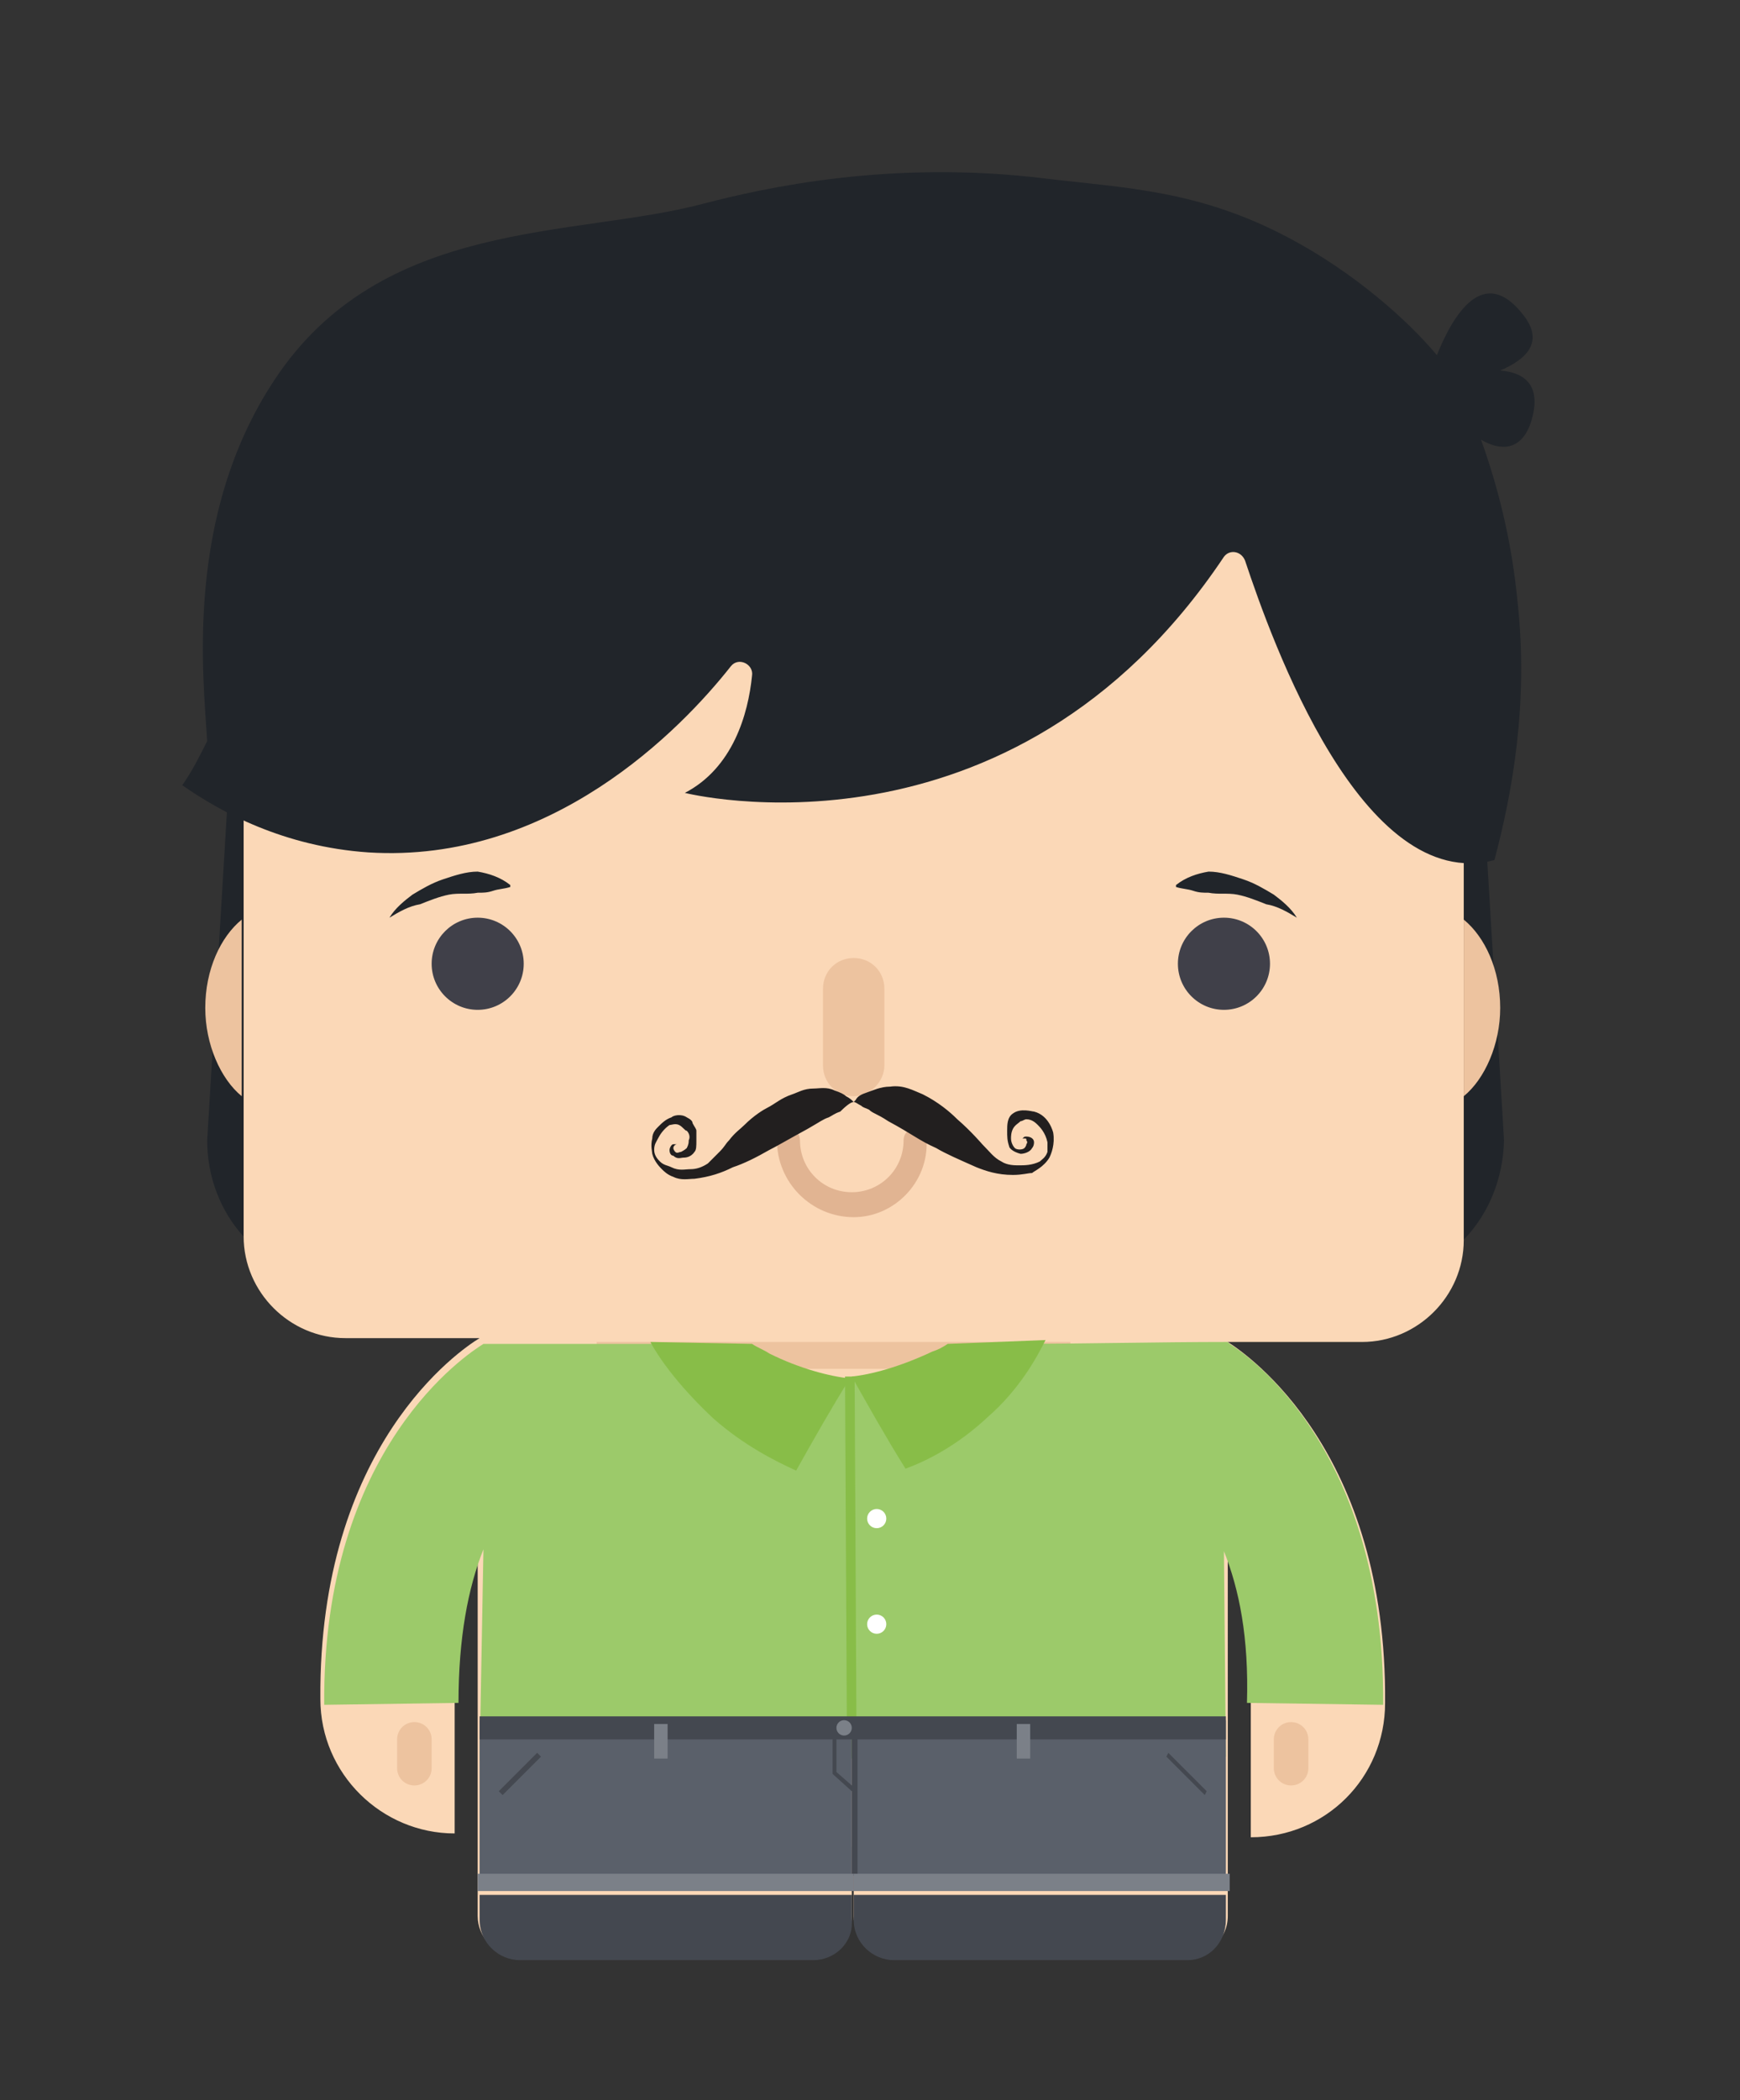 <?xml version="1.0" encoding="utf-8"?>
<!-- Generator: Adobe Illustrator 21.0.0, SVG Export Plug-In . SVG Version: 6.00 Build 0)  -->
<svg version="1.2" baseProfile="tiny" id="Capa_1" xmlns="http://www.w3.org/2000/svg" xmlns:xlink="http://www.w3.org/1999/xlink"
	 x="0px" y="0px" viewBox="0 0 90.7 109.4" xml:space="preserve">
<rect x="0" y="0" width="90.7" height="109.4" fill="#333333" stroke="none"/>
<path fill="#21252A" d="M71.8,66.5H17.3c-3.6,0-6.5-3.2-6.5-7.1l1.1-18.3h65.4l1.1,18.3C78.3,63.4,75.4,66.5,71.8,66.5z"/>
<path fill="#FBD8B7" d="M71,19H18c-2.9,0-5.3,2.4-5.3,5.3v40.1c0,2.9,2.4,5.3,5.3,5.3H25c-1,0.6-8.4,5.6-8.3,18.8l0,0
	c0,3.9,3.2,7,7,7v-7h0c0-3.3,0.5-5.9,1.2-7.8v15.2h0v3.9c0,1.1,0.9,2.1,2.1,2.1h15.3c1.1,0,2.1-0.9,2.1-2.1v-3.6h0.1v3.6
	c0,1.1,0.9,2.1,2.1,2.1h15.3c1.1,0,2.1-0.9,2.1-2.1v-3.9h0V80.9c0.7,1.9,1.3,4.5,1.2,7.8h0v7c3.9,0,7-3.1,7-7l0,0
	c0.1-13.1-7.1-18.1-8.2-18.8h7c2.9,0,5.3-2.4,5.3-5.3V24.4C76.3,21.4,73.9,19,71,19z"/>
<path fill="#E3B98C" d="M65.2,88.7"/>
<g>
	<circle fill="#404049" cx="24.9" cy="50.2" r="2.4"/>
	<circle fill="#404049" cx="63.8" cy="50.2" r="2.4"/>
</g>
<path fill="#E1B492" d="M44.5,63.4c-2.2,0-4-1.8-4-4c0-0.4,0.3-0.6,0.6-0.6c0.4,0,0.6,0.3,0.6,0.6c0,1.5,1.2,2.7,2.7,2.7
	c1.5,0,2.7-1.2,2.7-2.7c0-0.4,0.3-0.6,0.6-0.6c0.4,0,0.6,0.3,0.6,0.6C48.4,61.6,46.6,63.4,44.5,63.4z"/>
<g>
	<path fill="#EDC39F" d="M12.6,57.1c-1.1-0.9-1.9-2.7-1.9-4.6c0-2,0.8-3.7,1.9-4.6L12.6,57.1z"/>
	<path fill="#EDC39F" d="M76.3,57.1c1.1-0.9,1.9-2.7,1.9-4.6c0-2-0.8-3.7-1.9-4.6L76.3,57.1z"/>
	<path fill="#EDC39F" d="M55.8,69.9c0,0.8-0.6,1.4-1.2,1.4H32.3c-0.7,0-1.2-0.6-1.2-1.4H55.8z"/>
	<path fill="#EDC39F" d="M44.5,57.1L44.5,57.1c-0.9,0-1.6-0.7-1.6-1.6v-4c0-0.9,0.7-1.6,1.6-1.6h0c0.9,0,1.6,0.7,1.6,1.6v4
		C46.1,56.3,45.4,57.1,44.5,57.1z"/>
	<path fill="#EDC39F" d="M21.6,93L21.6,93c-0.5,0-0.9-0.4-0.9-0.9v-1.5c0-0.5,0.4-0.9,0.9-0.9l0,0c0.5,0,0.9,0.4,0.9,0.9v1.5
		C22.5,92.6,22.1,93,21.6,93z"/>
	<path fill="#EDC39F" d="M67.3,93L67.3,93c0.5,0,0.9-0.4,0.9-0.9l0-1.5c0-0.5-0.4-0.9-0.9-0.9h0c-0.5,0-0.9,0.4-0.9,0.9v1.5
		C66.4,92.6,66.8,93,67.3,93z"/>
</g>
<path fill="#21252A" d="M10.8,38.6c-0.2-3.3-1.2-11.7,3.5-18.8c5.6-8.5,15.7-7.4,22.4-9.2c3.1-0.8,9.7-2.3,17.8-1.3
	c4.2,0.5,8,0.6,12.7,3.1c3.4,1.8,6.2,4.3,7.7,6.1c0.8-2,2.4-4.8,4.5-2.1c1.1,1.4,0.2,2.3-1.2,2.9c1.3,0.1,2.2,0.8,1.6,2.7
	c-0.5,1.5-1.6,1.5-2.6,0.9c0.9,2.5,1.6,5.3,1.9,8.4c0.6,5.4-0.3,10.1-1.2,13.5c-6.9,1.8-11.6-11.4-13-15.6c-0.2-0.5-0.8-0.6-1.1-0.2
	C52.7,45.6,35.7,41.3,35.7,41.3c2.5-1.3,3.3-4.1,3.5-6.1c0.1-0.6-0.7-1-1.1-0.5c-2.6,3.3-9.4,10.3-18.9,9.7
	c-4.4-0.3-7.7-2.1-9.7-3.5C10,40.2,10.4,39.4,10.8,38.6z"/>
<g>
	<path fill="#21252A" d="M20.3,47.8c0.3-0.5,0.8-0.9,1.2-1.2c0.5-0.3,1-0.6,1.6-0.8c0.6-0.2,1.2-0.4,1.8-0.4
		c0.6,0.1,1.2,0.3,1.7,0.7l0,0.1c-0.3,0.1-0.6,0.1-0.9,0.2c-0.3,0.1-0.5,0.1-0.8,0.1c-0.5,0.1-1,0-1.5,0.1c-0.5,0.1-1,0.3-1.5,0.5
		C21.3,47.2,20.8,47.5,20.3,47.8L20.3,47.8z"/>
	<path fill="#21252A" d="M67.6,47.8c-0.3-0.5-0.8-0.9-1.2-1.2c-0.5-0.3-1-0.6-1.6-0.8c-0.6-0.2-1.2-0.4-1.8-0.4
		c-0.6,0.1-1.2,0.3-1.7,0.7l0,0.1c0.3,0.1,0.6,0.1,0.9,0.2c0.3,0.1,0.5,0.1,0.8,0.1c0.5,0.1,1,0,1.5,0.1c0.5,0.1,1,0.3,1.5,0.5
		C66.6,47.2,67.1,47.5,67.6,47.8L67.6,47.8z"/>
</g>
<g>
	<path fill="#9CCA6A" d="M72.1,88.8c0.1-13.9-7.7-18.6-8-18.8L64,69.9L64,69.9c-3.7,0-7.6,0.1-11.3,0.1c-1.2,1.9-2.4,2.4-3.2,2.6
		c-1.9,0.4-2.7-1-5.1-0.8c-2.2,0.2-2.6,1.4-4.2,1.3c-1-0.1-2.4-0.7-3.9-3.1l-11,0l0,0c0,0,0,0,0,0l-0.1,0l0,0
		c-0.8,0.5-8.4,5.4-8.3,18.8l7-0.1c0-3.4,0.5-6,1.3-8L25,91.7l38.9-0.2l-0.1-10.7c0.8,2,1.3,4.5,1.2,7.9L72.1,88.8z"/>
	<path fill="#88BD48" d="M33.9,69.9c0.6,1.1,1.7,2.5,3.3,4c1.6,1.4,3.2,2.2,4.3,2.7c0.9-1.6,1.8-3.2,2.8-4.8c-1-0.1-2.6-0.5-4.2-1.3
		c-0.3-0.2-0.6-0.3-0.9-0.5L33.9,69.9z"/>
	<path fill="#88BD48" d="M49.4,70c-0.3,0.2-0.5,0.3-0.8,0.4c-1.7,0.8-3.2,1.2-4.2,1.3c0.9,1.6,1.8,3.2,2.8,4.8
		c1.1-0.4,2.7-1.2,4.3-2.7c1.6-1.4,2.5-3,3-4L49.4,70z"/>
	<ellipse fill="#FFFFFF" cx="45.7" cy="79.1" rx="0.5" ry="0.5"/>
	<ellipse fill="#FFFFFF" cx="45.7" cy="84.6" rx="0.5" ry="0.5"/>
	<ellipse fill="#FFFFFF" cx="45.7" cy="90" rx="0.5" ry="0.5"/>
	<g>
		<line fill="#88BD48" x1="44.3" y1="71.7" x2="44.4" y2="91.6"/>
		
			<rect x="44.1" y="71.7" transform="matrix(1 -5.211363e-03 5.211363e-03 1 -0.425 0.232)" fill="#88BD48" width="0.5" height="19.8"/>
	</g>
</g>
<path fill="#221F1F" d="M44.5,57.4C44.6,57.4,44.6,57.4,44.5,57.4c0.1,0,0.2,0.1,0.4,0.2c0.1,0.1,0.2,0.1,0.4,0.2
	c0.2,0.2,0.4,0.2,1,0.6c1.3,0.7,1.6,1,2.5,1.4c0.5,0.3,1.2,0.6,2.1,1c0.5,0.2,1.1,0.4,1.9,0.4c0.5,0,0.8-0.1,1-0.1
	c0.1-0.1,0.6-0.3,0.9-0.8c0.1-0.2,0.3-0.7,0.2-1.3c0,0-0.2-0.9-1-1.1c-0.1,0-0.7-0.2-1.1,0.1c-0.3,0.2-0.3,0.6-0.3,0.9
	c0,0.3,0,0.5,0.1,0.8c0,0.1,0.2,0.3,0.6,0.4c0.2,0,0.5-0.1,0.6-0.3c0,0,0.1-0.1,0.1-0.3c0-0.2-0.2-0.3-0.4-0.3c-0.1,0-0.1,0-0.2,0.1
	c0,0,0.1,0,0.1,0c0.1,0,0.1,0,0.1,0.1c0.1,0.1,0,0.2,0,0.2c0,0.1-0.1,0.2-0.1,0.2c-0.1,0.1-0.4,0.1-0.5,0c-0.1-0.1-0.2-0.3-0.2-0.5
	c0-0.1,0-0.3,0.1-0.5c0.1-0.2,0.3-0.3,0.4-0.4c0.1,0,0.2-0.1,0.3-0.1c0.3,0,0.5,0.2,0.6,0.3c0.1,0.1,0.4,0.4,0.5,0.9
	c0,0.1,0,0.3,0,0.5c-0.1,0.3-0.3,0.4-0.4,0.5c-0.4,0.2-0.8,0.2-1.1,0.2c-0.2,0-0.6,0-0.9-0.2c-0.4-0.2-0.6-0.5-1-0.9
	c0,0-0.6-0.7-1.3-1.3c-0.4-0.4-1-0.9-1.8-1.3c-0.5-0.2-1-0.5-1.7-0.4c-0.5,0-0.9,0.2-1.2,0.3c-0.3,0.1-0.5,0.2-0.6,0.4
	c0,0-0.1,0.1-0.1,0.1c-0.1-0.1-0.2-0.2-0.4-0.3c-0.1-0.1-0.3-0.2-0.6-0.3c-0.4-0.2-0.8-0.1-1.1-0.1c-0.5,0-0.8,0.2-1.1,0.3
	c-0.6,0.2-0.9,0.5-1.3,0.7c-0.2,0.1-0.7,0.4-1.2,0.9c-0.2,0.2-0.5,0.4-0.8,0.8c-0.2,0.2-0.2,0.3-0.5,0.6c-0.3,0.3-0.4,0.4-0.6,0.6
	c-0.3,0.2-0.6,0.3-0.9,0.3c-0.3,0-0.6,0.1-1-0.1c-0.2-0.1-0.4-0.1-0.6-0.3c-0.1-0.1-0.3-0.3-0.3-0.6c0-0.3,0.1-0.4,0.2-0.6
	c0.1-0.2,0.3-0.5,0.6-0.7c0.1,0,0.3-0.1,0.5,0c0.2,0.1,0.3,0.3,0.4,0.3c0.1,0.1,0.2,0.3,0.1,0.5c0,0.1,0,0.2-0.1,0.4
	c-0.1,0.1-0.3,0.2-0.3,0.2c-0.1,0-0.2,0.1-0.3,0c0,0-0.1-0.1-0.1-0.2c0-0.1,0.1-0.2,0.2-0.2c0,0-0.1,0-0.2,0c-0.1,0-0.2,0.2-0.2,0.3
	c0,0.2,0.1,0.3,0.2,0.3c0.2,0.2,0.4,0.1,0.5,0.1c0.1,0,0.4,0,0.6-0.3c0.1-0.1,0.1-0.3,0.1-0.6c0-0.1,0-0.3,0-0.5
	c0-0.1-0.1-0.2-0.2-0.4c0-0.1-0.1-0.2-0.3-0.3c-0.3-0.2-0.7-0.1-0.8,0c-0.3,0.1-0.5,0.3-0.7,0.5c-0.1,0.1-0.3,0.3-0.3,0.6
	c-0.1,0.4,0,0.7,0,0.8c0.1,0.4,0.4,0.7,0.5,0.8c0.1,0.1,0.3,0.3,0.6,0.4c0.4,0.2,0.8,0.1,1.1,0.1c0.8-0.1,1.4-0.3,2-0.6
	c0.6-0.2,1.2-0.5,1.9-0.9c0.4-0.2,0.9-0.5,2-1.1c0.7-0.4,0.8-0.5,1.1-0.6c0.2-0.1,0.3-0.2,0.6-0.3C44.2,57.5,44.4,57.4,44.5,57.4z"
	/>
<g>
	<g>
		<rect x="25" y="89.6" fill="#5A606A" width="19.4" height="8.1"/>
	</g>
	<g>
		<rect x="44.5" y="89.6" fill="#5A606A" width="19.4" height="8.1"/>
	</g>
	<g>
		<polygon fill="#444850" points="62.8,93.5 62.9,93.3 60.9,91.3 60.8,91.5 		"/>
		<polygon fill="#444850" points="26.2,93.5 26,93.3 28,91.3 28.2,91.5 		"/>
		<path fill="#444850" d="M63.9,89.4H25v1.2h18.4l0,1.8l1,0.9v4.4h0.3v-7.1h19.2V89.4z M44.4,93l-0.8-0.7l0-1.7h0.8V93z"/>
	</g>
	<g>
		<rect x="24.9" y="97.6" fill="#7B8088" width="19.6" height="0.9"/>
		<rect x="44.5" y="97.6" fill="#7B8088" width="19.6" height="0.9"/>
		<rect x="34.1" y="89.8" fill="#7B8088" width="0.7" height="1.8"/>
		<rect x="53" y="89.8" fill="#7B8088" width="0.7" height="1.8"/>
	</g>
	<circle fill="#7B8088" cx="44" cy="90" r="0.4"/>
</g>
<g>
	<path fill="#444850" d="M42.4,102.1H27.1c-1.1,0-2.1-0.9-2.1-2.1v-1.3h19.4v1.3C44.5,101.2,43.5,102.1,42.4,102.1z"/>
	<path fill="#444850" d="M61.9,102.1H46.6c-1.1,0-2.1-0.9-2.1-2.1v-1.3h19.4v1.3C63.9,101.2,63,102.1,61.9,102.1z"/>
</g>
</svg>
